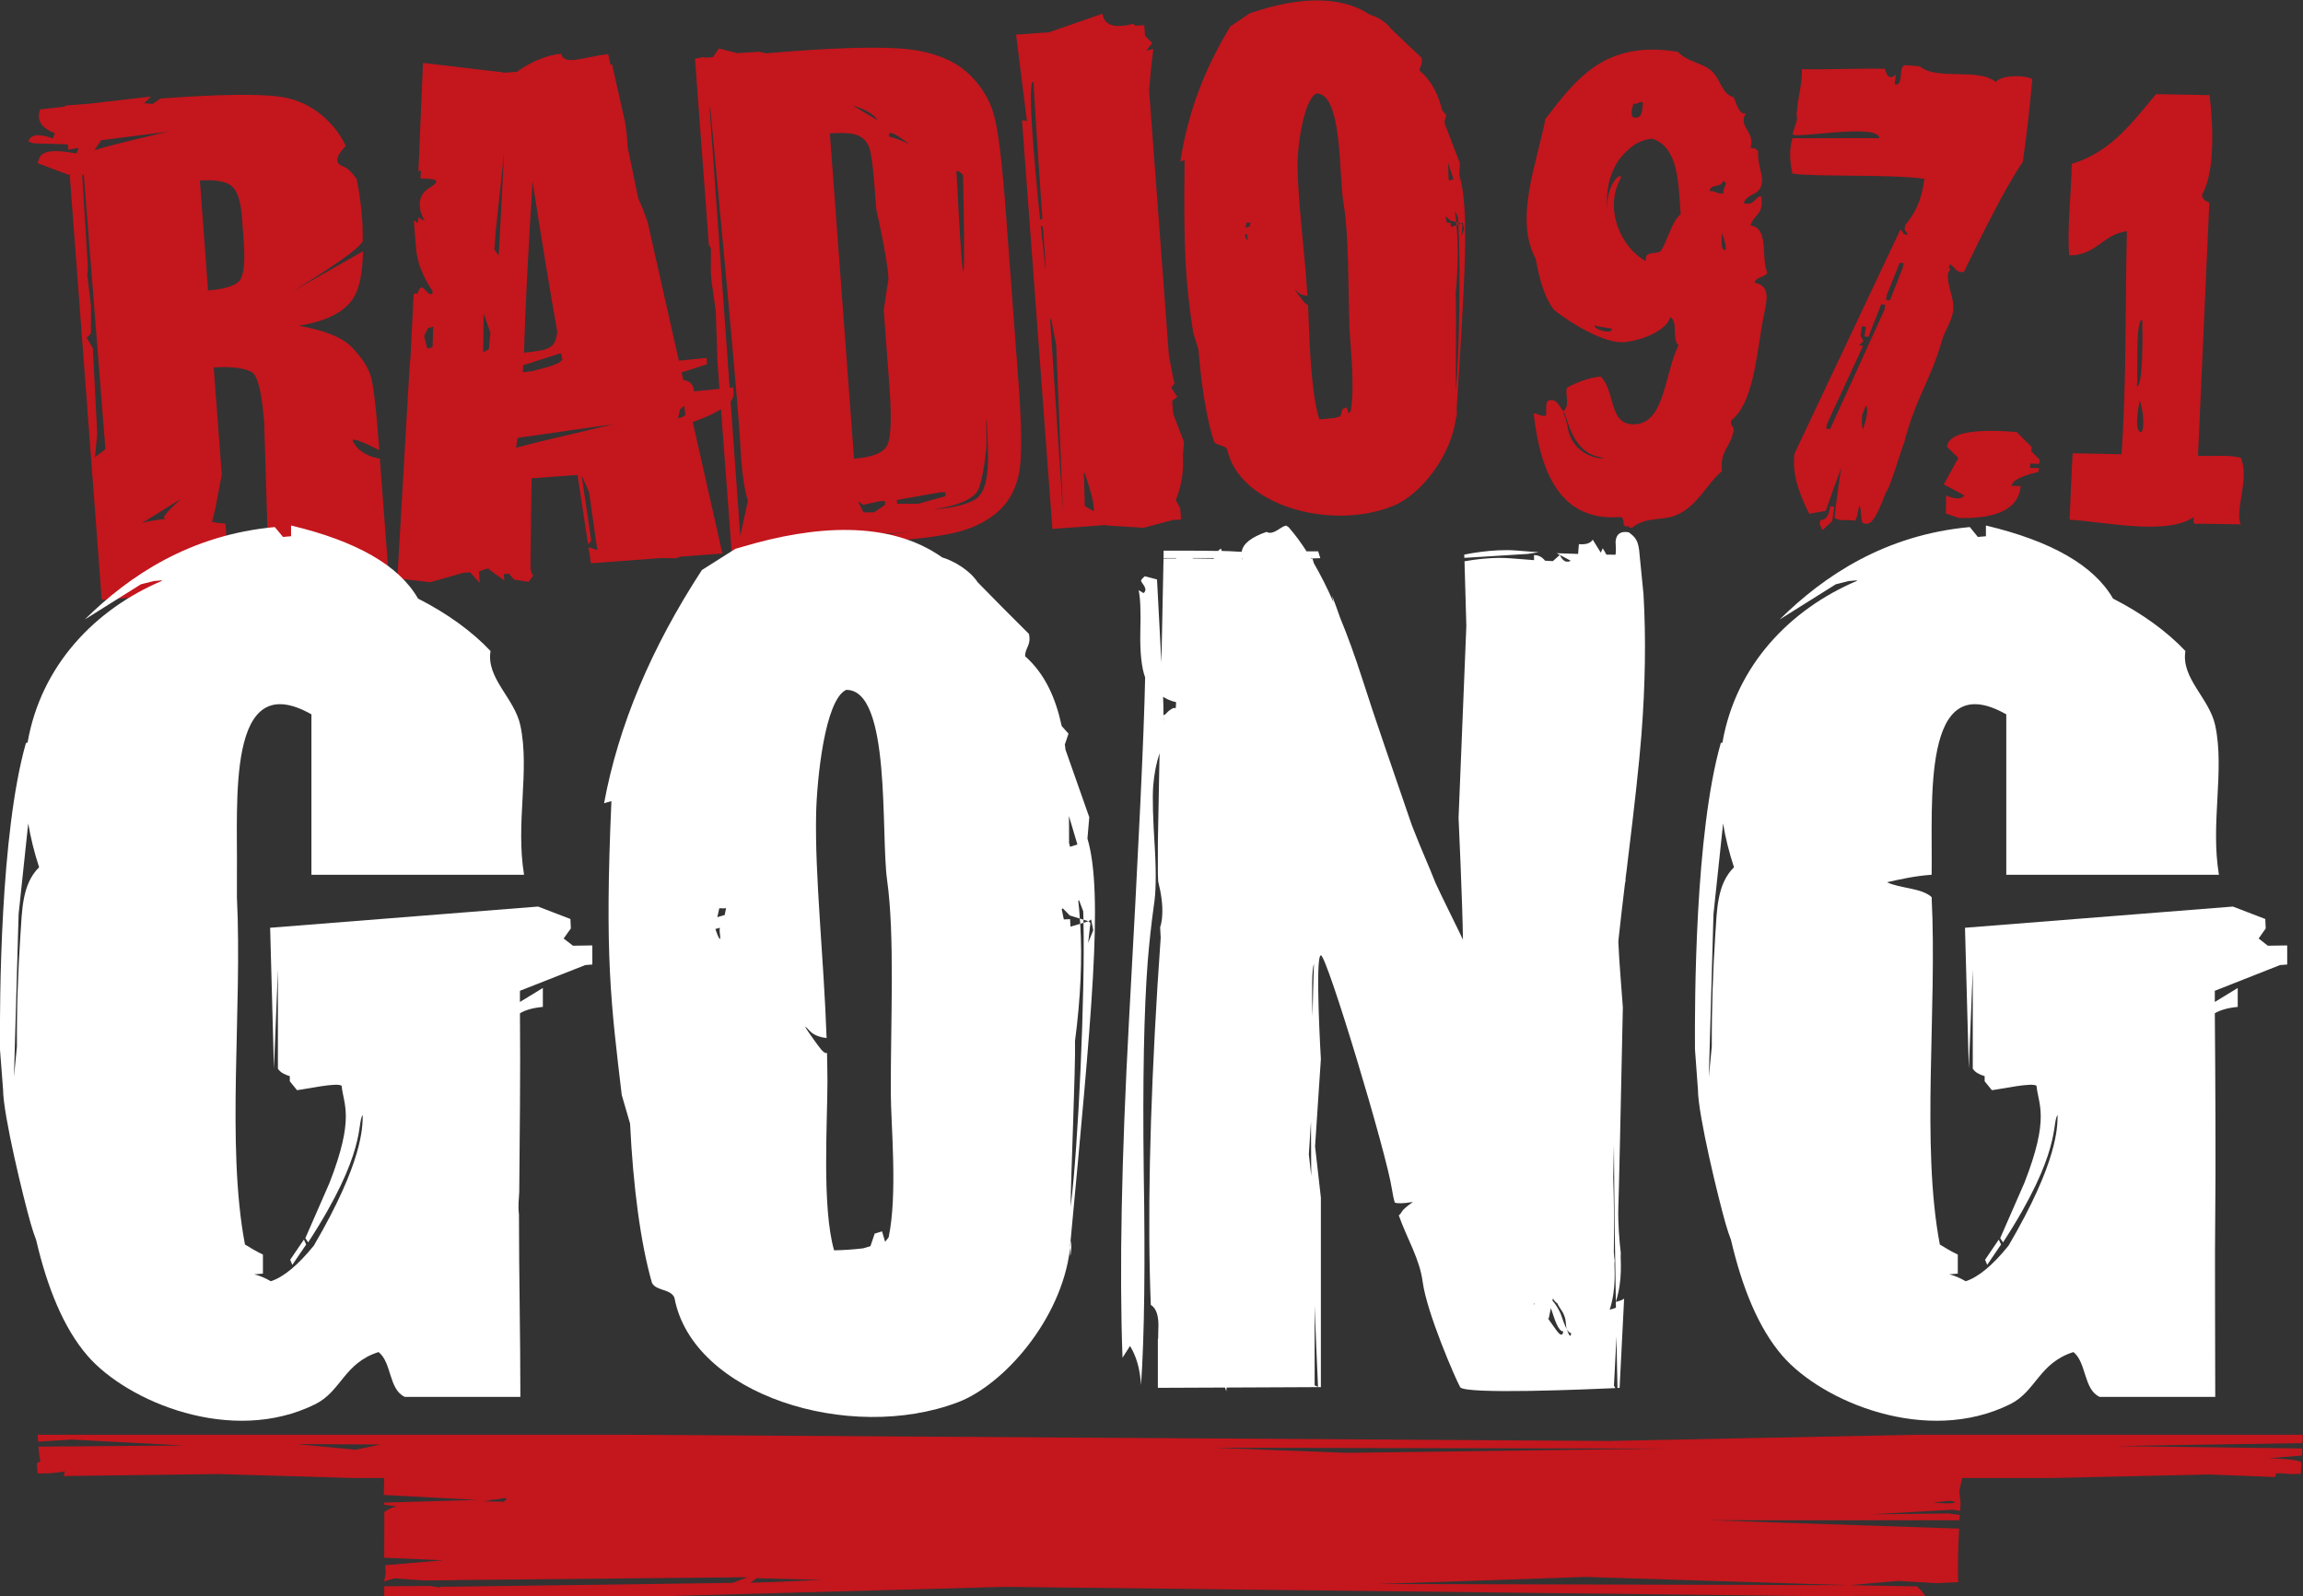 <svg width="800" height="554.58" version="1.1" viewBox="0 0 800 554.58" xml:space="preserve" xmlns="http://www.w3.org/2000/svg"><rect x="0" y="0" width="800" height="554.58" fill="#333333" stroke="none"/><g transform="matrix(1.333 0 0 -1.333 44.362 874.28)"><g transform="matrix(36.843 0 0 36.843 -3361.1 -7641.5)"><g transform="translate(97.307 222.17)"><path d="m0 0c0.014-0.259 0.011-0.446-0.094-0.5-0.124-0.063-0.288-0.063-0.288-0.063s0.284 0.026 0.325 0.152 0.052 0.305 0.052 0.305-7e-3 0.326 5e-3 0.106m-0.171 1.802s0.035-1.542-0.046 0.011c-0.01 0.043 0.046-0.011 0.046-0.011m-0.124-2.246v-0.027l-0.191-0.054h-0.152v0.027l0.305 0.054zm-0.255 2.46s-0.07 0.041-0.144 0.056c-0.018 0.082 0.144-0.056 0.144-0.056m-0.15-0.966c-0.013-0.07-0.012-0.085-0.032-0.202l0.039-0.525c0.018-0.234 0.013-0.377-0.013-0.432s-0.105-0.088-0.236-0.097l-0.171 2.301c0.099 7e-3 0.168 2e-3 0.205-0.017 0.038-0.018 0.063-0.049 0.077-0.093 0.013-0.043 0.026-0.145 0.037-0.303l9e-3 -0.121c0.015-0.066 0.097-0.445 0.085-0.511m-0.078 1.14-0.173 0.102c0.156-0.046 0.173-0.102 0.173-0.102m-0.136-2.697 0.038-0.026 0.115 0.026 0.038 1e-3v-0.027l-0.077-0.053h-0.076zm-0.831 0.369c0.016-0.282 0.053-0.365 0.053-0.365l-0.055-0.249-0.068 0.951c0.015 0.018 0.022 0.036 0.021 0.054l-3e-3 0.045-0.025-2e-3 -0.142 1.983c1e-3 -1e-3 3e-3 -2e-3 5e-3 -3e-3 0.053-0.559 0.211-2.229 0.214-2.414m-0.39 0.239c-0.016-0.01-0.033-0.018-0.052-0.022l0.015 0.065c0.01 8e-3 0.019 0.016 0.029 0.024zm-0.508-0.063-0.528-0.125-0.162-0.042 0.011 0.07zm-0.362 0.456c-0.02-0.028-0.077-0.047-0.219-0.082l-0.061-6e-3 3e-3 0.049 0.252 0.081 0.017 1e-3c3e-3 -0.014 5e-3 -0.029 8e-3 -0.043m-0.036 0.198c-0.014-0.12-0.055-0.13-0.236-0.148l1e-3 8e-3c8e-3 0.301 0.029 0.702 0.06 1.204 0.062-0.399 0.12-0.754 0.175-1.064m-0.376 1.265-0.038-0.726-0.031 0.043 0.01 0.134zm-0.097-1.272-0.011-0.116-0.04-0.023 3e-3 0.275zm-0.405 0.043-4e-3 -0.145-0.037-0.011-0.023 0.09 0.027 0.055zm4.144-1.038c0.021 0.109 0.02 0.32-3e-3 0.634l-0.091 1.224c-0.025 0.332-0.051 0.553-0.08 0.664-0.028 0.112-0.086 0.211-0.174 0.297s-0.21 0.144-0.368 0.172c-0.158 0.029-0.456 0.028-0.896-5e-3l-0.176-0.014-0.053 0.011-0.152-0.01-0.13 0.033-0.041-0.061-0.058-4e-3 -8e-3 4e-3 -0.038-7e-3v-1e-3l-0.024-2e-3 0.098-1.318 0.015-0.025-1e-3 -0.171 6e-3 -0.067 0.029-0.206 0.012-0.356 0.014-0.194-0.18-0.018c-3e-3 0.049-0.029 0.075-0.076 0.08l-0.012 0.054 0.18 0.058-3e-3 0.045-0.196-0.02-0.221 0.981c-0.019 0.055-0.043 0.118-0.066 0.166l-0.076 0.368c-2e-3 0.054-7e-3 0.113-0.018 0.174l-0.091 0.406-0.012-1e-3 -0.016 0.075c-0.17-0.018-0.312-0.086-0.333 3e-3 -0.101-0.01-0.206-0.053-0.313-0.128l-0.098-7e-3 2e-3 3e-3 -0.568 0.067-0.032-0.766c7e-3 2e-3 0.012 1e-3 0.018 3e-3l-4e-3 -0.054c0.083-3e-3 0.167-5e-3 0.064-0.067-0.132-0.079-0.034-0.234-0.034-0.234l-0.045 0.024-3e-3 -0.04-0.029 0.021 0.018-0.221c2e-3 -0.011 4e-3 -0.021 6e-3 -0.032 0.025-0.137 0.11-0.248 0.11-0.248s2e-3 -0.058-0.058 0.012c-0.035 0.04-0.047-0.028-0.047-0.028s-0.015-3e-3 -0.03-4e-3l-0.023-0.465c-1e-3 -8e-3 -3e-3 -0.015-4e-3 -0.023l-0.088-1.52 0.017 1e-3 -1e-3 -8e-3 0.216-0.025 0.237 0.067 0.046 3e-3 0.068-0.076c-2e-3 0.028-4e-3 0.055-6e-3 0.081h1e-3c0.02 0.01 0.043 0.018 0.068 0.023v-6e-3l0.11-0.08-3e-3 0.045 0.035 4e-3 0.037-0.042 0.103-0.017 0.036 0.05c-8e-3 -0.01-0.016 0.011-0.024 0.05h1e-3l8e-3 0.633 0.325 0.024 0.075-0.492 0.022 0.027-0.068 0.463 0.053-0.121 0.058-0.409-0.062 0.021 0.017-0.114 0.497 0.037 0.106-2e-3 0.029 0.012 0.298 0.022-0.21 0.93c0.086 0.031 0.153 0.061 0.2 0.091l0.076-1.016c0.016 0.013 0.098 0.043 0.242 0.061l1.044 0.09s-0.764-0.083-0.853-0.119l0.714 0.053c0.217 0.017 0.379 0.04 0.486 0.072 0.106 0.032 0.193 0.081 0.263 0.146 0.068 0.065 0.114 0.152 0.136 0.259m0.528-0.268-0.063 0.037-6e-3 0.237 5e-3 -3e-3c0.017-0.049 0.074-0.216 0.064-0.271m-0.265 1.175 0.048-1.184-0.091 1.362 6e-3 0.012zm-0.159 1.862c-7e-3 0.029 0.033-0.552 0.061-0.969l-0.016-5e-3c-0.043 0.42-0.095 1.008-0.045 0.974m0.05-1.018 0.015-7e-3c8e-3 -0.12 0.015-0.222 0.02-0.286l-3e-3 -5e-3c-7e-3 0.065-0.019 0.172-0.032 0.298m0.922-1.144 0.024 0.029-8e-3 0.029-0.032 0.169-0.14 1.876c8e-3 0.099 0.017 0.197 0.03 0.293l-0.05-0.013 0.042 0.054-0.051 0.052-5e-3 0.075-0.064-4e-3 -0.014 0.014c-0.132-0.035-0.205-0.012-0.218 0.071l-0.377-0.131-0.234-0.017 0.077-0.611s-0.014 1e-3 -0.035 6e-3l0.215-2.892 0.383 0.028v-4e-3l0.261-0.016 0.199 0.053c-1e-3 0-1e-3 0-1e-3 1e-3l0.068 5e-3 -6e-3 0.08-0.031 0.057c0.027 0.071 0.058 0.167 0.05 0.314l8e-3 0.096-0.077 0.201-7e-3 0.091 0.027 0.021 9e-3 8e-3z" fill="#c4161d"/></g><g transform="translate(100.64 223.62)"><path d="m0 0v0.013l-0.015 4e-3c0-7e-3 1e-3 -0.014 1e-3 -0.022zm0.028 0-7e-3 7e-3 -0.021-7e-3c0.015-0.283 7e-3 -0.915-0.017-1.17-4e-3 0.104 3e-3 0.576-3e-3 0.683 0.018 0.178 0.02 0.339 6e-3 0.482l-0.039-0.012-3e-3 0.03c-8e-3 0-0.017-1e-3 -0.025-1e-3l-0.01 0.041c1e-3 2e-3 3e-3 3e-3 4e-3 4e-3l0.029-0.028 0.043-0.012c-3e-3 0.024-6e-3 0.049-9e-3 0.072l2e-3 4e-3 0.02-0.045c0-0.012 1e-3 -0.024 2e-3 -0.035l0.021-6e-3 9e-3 8e-3 0.011-0.044-0.019-0.053zm-0.063 0.321-0.029-0.01-6e-3 0.015c0 0.038-2e-3 0.075-3e-3 0.111zm-0.727-1.639-0.014-0.019-0.014 0.043-0.029-0.01-0.016-0.052-0.03-0.01c-0.043-6e-3 -0.083-0.01-0.119-0.012-0.056 0.174-0.069 0.528-0.075 0.695-1e-3 0.039-3e-3 0.079-5e-3 0.118-5e-3 -4e-3 -0.017 1e-3 -0.039 0.03 0 0-0.09 0.116-0.036 0.059 0.022-0.023 0.06-0.027 0.071-0.028-0.021 0.333-0.068 0.663-0.07 0.924-2e-3 0.14 0.046 0.463 0.132 0.507 0.187 9e-3 0.16-0.586 0.193-0.776 0.039-0.228 0.032-0.574 0.042-0.874 5e-3 -0.133 0.041-0.415 9e-3 -0.595m-0.737 1.332c0.01-1e-3 0.02 0 0.028 1e-3l-6e-3 -0.028-0.029-0.01zm5e-3 -0.098c9e-3 -0.053-6e-3 -0.02-0.018 0.012l0.017 6e-3c0-6e-3 0-0.012 1e-3 -0.018m-0.235-1.451c0.019-0.033 0.08-0.022 0.094-0.058 0.087-0.397 0.738-0.577 1.179-0.395 0.185 0.077 0.414 0.353 0.441 0.643 0.01 0.118 2e-3 -0.118 1e-3 0.019 0.058 0.927 0.094 1.447 0.02 1.673l4e-3 0.088-0.106 0.276c-1e-3 6e-3 -2e-3 0.013-3e-3 0.019l0.013 0.045-0.028 0.031c-0.029 0.115-0.076 0.213-0.16 0.282-1e-3 0.036 0.025 0.046 0.013 0.092-0.082 0.077-0.136 0.129-0.218 0.207-0.032 0.047-0.098 0.084-0.148 0.098-0.225 0.149-0.533 0.114-0.821 0.019l-0.03-0.01-0.135-0.092c-0.199-0.326-0.304-0.635-0.354-0.955l0.03 9e-3c-8e-3 -0.642 5e-3 -0.849 0.061-1.221l0.037-0.118c0.02-0.254 0.058-0.491 0.11-0.652" fill="#c4161d"/></g><g transform="translate(92.049 223.49)"><path d="m0 0c0.011-0.155-3e-3 -0.247-0.041-0.278-0.039-0.031-0.11-0.05-0.212-0.058l-0.058 0.778c0.105 7e-3 0.179-5e-3 0.221-0.036 0.042-0.032 0.067-0.103 0.076-0.214zm-0.537 0.787s-0.381-0.086-0.52-0.131l0.048 0.071zm-0.184-2.769 0.279 0.173s-0.151-0.131-0.118-0.139c0.033-7e-3 -0.065-5e-3 -0.161-0.034m-0.258 0.523-0.074-0.057 0.016 0.166-0.031 0.605-0.044 0.074 0.03 0.03 1e-3 0.193-0.026 0.22 4e-3 0.06-0.04 0.643 0.01 0.015 1e-3 -8e-3zm1.566-0.948 0.439 0.033-0.064 0.848c-0.067 0.011-0.148 0.041-0.19 0.121-0.02 0.038 0.092-0.013 0.186-0.061l-1e-3 0.014c-0.021 0.282-0.041 0.454-0.061 0.516-0.02 0.061-0.064 0.127-0.131 0.197-0.068 0.071-0.193 0.121-0.376 0.153 0.197 0.033 0.326 0.099 0.387 0.198 0.042 0.068 0.064 0.179 0.067 0.329l-0.503-0.286s0.469 0.28 0.501 0.358c-1e-3 0.054 1e-3 0.091-4e-3 0.155-8e-3 0.106-0.021 0.2-0.039 0.284-0.029 0.042-0.061 0.077-0.097 0.09-0.074 0.028-0.031 0.093 0.02 0.144-0.022 0.047-0.048 0.088-0.076 0.123-0.106 0.129-0.236 0.204-0.391 0.226-0.15 0.021-0.432 0.017-0.843-0.013l-0.056-0.038-0.061 4e-3 0.05 0.048-0.44-0.051-0.169-0.013 1e-3 -7e-3 -0.176-0.02c-0.028-0.075 6e-3 -0.131 0.103-0.168l-0.014-0.038c-0.097 0.037-0.155 0.03-0.174-0.02l0.036-0.014 0.244-7e-3 3e-3 -0.037 5e-3 -1e-3 0.062 0.012 6e-3 -2e-3 -0.014-0.037c-0.156 0.03-0.242 0.02-0.262-0.03l-0.014-0.038 0.219-0.083 8e-3 9e-3 0.227-3.016 0.665 0.049 0.243 0.033-0.033 0.458c-0.05 1e-3 -0.095 0.012-0.095 0.012l0.023 0.092 0.046 0.242-0.057 0.758c0.125 0.01 0.254-6e-3 0.286-0.048 0.033-0.043 0.057-0.158 0.071-0.345l0.035-1.132 0.028 4e-3z" fill="#c4161d"/></g><g transform="translate(104.15 214.58)"><path d="m0 0c0-0.014-0.151-3e-3 -0.151-3e-3l0.094 0.012s0.057 4e-3 0.057-9e-3m-2.059 0.38-2.244-0.03-0.938 0.036zm-2.02-0.958 1.467 0.05 1.86-0.058zm-3.934 0.029-0.32-0.014-0.185-6e-3 0.044 0.032zm-2.243 0.553c-0.043 1e-3 -0.106 3e-3 -0.151 3e-3 9e-3 3e-3 0.045 4e-3 0.052 0.01 0.013 0 0.023 3e-3 0.037 3e-3 0-1e-3 0.062 0.011 0.064 0.01 0.035-7e-3 -0.023-0.021-2e-3 -0.026m-0.878 0.405-0.177-0.037-0.417 0.04zm13.596 0.069h-2.73l-2.177-0.044-6.958 0.044h-4.156c0-0.025 2e-3 -0.029 3e-3 -0.049l0.236 0.015 0.797-0.042-1.031-8e-3c5e-3 -0.071 0.014-0.104 0.014-0.104l-0.025-0.013c1e-3 -0.034 4e-3 -0.053 6e-3 -0.073 0.113-2e-3 0.193 0.015 0.193 0.015l-0.01-0.033 1.096 0.014 0.958-0.028h0.214l-3e-3 -0.12 0.662-0.035-0.659-0.019v-0.015c0.039-5e-3 0.099-0.014 0.095-0.014-0.039 0-0.072-0.024-0.094-0.037l-1e-3 -0.324 0.418-0.018s-0.376-0.032-0.411-0.035l4e-3 -0.055s-3e-3 -0.012-0.011-0.054v-5e-3l0.071 0.021 0.213-0.015 0.218 2e-3 0.013 1e-3 2.054 0.02-0.104-0.04-2.065-0.028-0.013-4e-3 -0.059 0.01-0.328-2e-3v-0.076c0.56 1e-3 1.18 2e-3 1.839 2e-3l2.551 0.07 5.667-0.065c0.286 0 0.566 1e-3 0.844 1e-3 -0.027 0.036-0.051 0.06-0.059 0.067l-0.477 9e-3 0.344 0.03 0.271-0.016 0.153 7e-3c-4e-3 0.108-1e-3 0.236 6e-3 0.379l-1.762 0.059h1.763c1e-3 0.019 4e-3 0.02 5e-3 0.037l-0.079 0.011-0.544-6e-3 0.573 0.033 0.051-9e-3c2e-3 0.021 2e-3 0.035 4e-3 0.053l-9e-3 0.088s0.015 0.075 0.02 0.09v5e-3l1e-3 -3e-3h0.629l1.117 0.025 0.464-0.018c4e-3 5e-3 8e-3 0.019 0.011 0.026h0.051c1e-3 -3e-3 0.066-7e-3 0.122-3e-3 2e-3 0.028 4e-3 0.054 5e-3 0.08 0 1e-3 -1e-3 0-2e-3 1e-3 -0.024 0.025-0.231 0.029-0.231 0.029l0.236 0.019c1e-3 0.021 1e-3 0.03 2e-3 0.05l-1.32 0.017 1.322 0.021c1e-3 0.02 1e-3 0.04 2e-3 0.059" fill="#c4161d"/></g><g transform="translate(103.2 221.53)"><path d="m0 0-5e-3 -0.033 0.021-0.038 0.068 0.063 0.014 0.102-0.028 3e-3c-9e-3 -0.068-0.033-0.1-0.07-0.097m0.589 1.817-7e-3 -0.034-0.09-0.23-0.028 4e-3 5e-3 0.033 0.092 0.229zm-0.131-0.294-4e-3 -0.034-0.385-0.846-0.028 3e-3 6e-3 0.034 0.255 0.552-0.028 5e-3 0.031 0.028-0.021 0.038 0.01 0.067 0.028-3e-3 -0.01-0.068 0.028-3e-3 0.09 0.23zm-0.162-0.777c9e-3 0.02 0.017 0.041 0.025 0.062 2e-3 -1e-3 4e-3 -1e-3 5e-3 -1e-3 0.016-0.051-0.012-0.123-0.024-0.166-0.011 0.024-0.01 0.063-6e-3 0.105m1.203 2.373c-0.052 0.032-0.225 0.029-0.258-0.021-0.125 0.105-0.414 8e-3 -0.539 0.112-0.03 2e-3 -0.06 5e-3 -0.089 7e-3 -0.068 0.01-0.023-0.106-0.067-0.136h-0.018c-6e-3 0.014 7e-3 0.051 5e-3 0.07-0.042-0.042-0.065-6e-3 -0.076 0.041-0.081 6e-3 -0.506-8e-3 -0.587-2e-3 1e-3 -0.114-0.031-0.209-0.035-0.296-9e-3 -0.019 6e-3 -0.047-2e-3 -0.069-3e-3 -0.016-0.028-0.081-0.029-0.095-1e-3 -0.038 0.614 0.083 0.613-0.03-5e-3 5e-3 -0.608-2e-3 -0.613 2e-3 -0.03-0.079-0.016-0.193-1e-3 -0.252 0.197-0.024 0.678-2e-3 0.933-0.036l-5e-3 -0.032c-0.017-0.116-0.06-0.213-0.129-0.293l-7e-3 -0.033 0.025-0.038-0.028 4e-3 -0.025 0.035-0.75-1.588c-0.017-0.116 0.018-0.257 0.104-0.425l0.117 0.021c0.036 0.105 0.073 0.206 0.11 0.305-0.018-0.112-0.034-0.23-0.048-0.353 0.03-0.03 0.099-0.011 0.143-0.022 0.022 0.016 0.019 0.08 0.036 0.105 0.012-0.034 6e-3 -0.09 0.019-0.121 0.055-0.02 0.086 4e-3 0.167 0.22 0.024 0.013 0.113 0.32 0.128 0.349 0.085 0.329 0.181 0.422 0.268 0.725 0.019 0.067 0.067 0.131 0.077 0.199 0.014 0.107-0.043 0.168-0.035 0.274l0.018 0.033-0.012 1e-3c1e-3 7e-3 2e-3 0.015 5e-3 0.023 1e-3 2e-3 2e-3 5e-3 4e-3 6e-3 0.032-0.018 0.043-0.063 0.097-0.054 0.121 0.246 0.276 0.57 0.417 0.779 0.027 0.187 0.049 0.383 0.067 0.585" fill="#c4161d"/></g><g transform="translate(105.47 222.15)"><path d="m0 0c0.031 0.041 5e-3 0.195-0.012 0.225-6e-3 -0.041-0.044-0.217 0.012-0.225m-0.032 0.325c0.049-3e-3 0.04 0.419 0.039 0.472-0.053 7e-3 -0.027-0.435-0.039-0.472m0.515 2.061c0.024-0.202 0.041-0.54-0.053-0.704-1e-3 -0.036 0.028-0.045 0.051-0.057-0.027-0.597-0.053-1.193-0.08-1.79 0.098-8e-3 0.223 0.01 0.303-0.016 0.064-0.145-0.046-0.374 0-0.47-0.1 2e-3 -0.202 3e-3 -0.303 5e-3 -0.036-0.011-0.034 0.016-0.03 0.046-0.195-0.131-0.625-0.033-0.878-0.018 6e-3 0.157 0.013 0.313 0.021 0.47 0.115-2e-3 0.231-4e-3 0.346-7e-3 0.036 0.507 0.026 1.059 0.038 1.578-0.169-0.02-0.218-0.173-0.408-0.171-0.016 0.195 0.015 0.435 0.018 0.648 0.275 0.081 0.429 0.293 0.596 0.493 0.126-2e-3 0.253-5e-3 0.379-7e-3" fill="#c4161d"/></g><g transform="translate(101.41 222.2)"><path d="m0 0c0.029-0.217 0.238-0.244 0.26-0.23-0.011 0-0.022 4e-3 -0.033 6e-3 -0.206 0.036-0.231 0.316-0.254 0.318-3e-3 -9e-3 9e-3 -0.016 0.027-0.094m0.316 0.684c-0.019 3e-3 -0.102 0.014-0.124 0.023-5e-3 -0.03 0.128-0.069 0.124-0.023m0.804 0.556c5e-3 0.04-0.018 0.093-0.025 0.12-2e-3 -0.037-0.015-0.126 0.025-0.12m-0.113 0.417c0.044 4e-3 0.053-0.025 0.099-0.016-0.013 0.037 0.045 0.081-7e-3 0.085-0.01-0.048-0.087-0.015-0.092-0.069m-0.348-0.426c0.055 0.079 0.073 0.201 0.143 0.263-0.016 0.23-0.018 0.473-0.199 0.533-0.09-5e-3 -0.15-0.051-0.208-0.113-0.058-0.061-0.128-0.189-0.113-0.386-7e-3 0.17 0.091 0.263 0.099 0.227-0.132-0.235 0.013-0.511 0.175-0.593-0.01 0.076 0.069 0.045 0.103 0.069m-0.191 1.045c-8e-3 -0.028-0.024-0.073-3e-3 -0.097 0.066-0.016 0.066 0.048 0.07 0.106-0.033 0.01-0.033-0.019-0.067-9e-3m-0.032-3c1e-3 4e-3 1e-3 7e-3 1e-3 0.012-0.064-0.022-0.02 0.065-0.064 0.063-0.433-0.034-0.565 0.335-0.611 0.732 0.035 2e-3 0.045-0.023 0.087-0.015 7e-3 0.039-0.01 0.106 0.027 0.109 0.065 0.019 0.091-0.113 0.107-0.065 0.035 0.038-4e-3 0.131 0.018 0.157 0.071 0.034 0.143 0.067 0.235 0.076 0.107-0.105 0.054-0.336 0.23-0.338 0.225-3e-3 0.218 0.35 0.321 0.56-0.049 0.036-2e-3 0.17-0.058 0.198-0.034-0.108-0.235-0.173-0.337-0.177-0.172-7e-3 -0.473 0.211-0.49 0.234-0.063 0.083-0.099 0.212-0.126 0.357-0.154 0.285 0.014 0.691 0.069 0.988 0.213 0.277 0.42 0.562 0.937 0.475 0.072-0.076 0.18-0.075 0.248-0.144 0.054-0.056 0.066-0.157 0.148-0.178 0.019-0.047 0.039-0.126 0.084-0.112-0.056-0.104 0.069-0.124 0.034-0.246 0.027 1e-3 0.046-8e-3 0.054-0.026-8e-3 -0.09 0.041-0.167 0.024-0.233-0.021-0.082-0.093-0.056-0.127-0.129 0.074-0.033 0.096 0.063 0.124 0.044 0.024-0.128-0.056-0.129-0.075-0.205 0.134-0.015 0.072-0.231 0.119-0.334-0.02-0.035-0.078-0.025-0.091-0.07 0.131-0.026 0.08-0.145 0.054-0.295-0.043-0.259-0.07-0.562-0.219-0.68-0.013-0.044 0.035-0.038 0.012-0.093-0.02-0.095-0.093-0.126-0.077-0.265-0.114-0.097-0.178-0.257-0.334-0.316-0.09-0.034-0.212-8e-3 -0.302-0.085-7e-3 0-0.014 0-0.022 1e-3" fill="#c4161d"/></g><g transform="translate(104.45 222.16)"><path d="m0 0c-0.229 5e-3 -0.346-0.032-0.354-0.113l0.08-0.078-0.103-0.187 0.145-0.078c-0.018-0.028-0.061-0.029-0.128-1e-3l-3e-3 -0.127 0.094-0.032c0.276-6e-3 0.422 0.069 0.436 0.226l-0.064 1e-3c3e-3 0.038 0.067 0.071 0.189 0.099l5e-3 0.027-0.065 2e-3 3e-3 0.03 0.063-2e-3 3e-3 0.03-0.059 0.059 3e-3 0.03-0.106 0.106c-0.048 4e-3 -0.095 7e-3 -0.139 8e-3" fill="#c4161d"/></g></g><g transform="matrix(36.843 0 0 36.843 -3361.1 -7641.5)" fill="#fff"><g transform="translate(104.38 216.26)"><path d="m0 0 0.098 0.144-0.016 0.035-0.097-0.143zm-1.936 2.482 0.068 0.641c0.016-0.1 0.042-0.203 0.077-0.31-0.121-0.119-0.12-0.303-0.132-0.475-0.016-0.246-0.026-0.516-0.025-0.794l-0.021-0.215zm3.921-0.224-0.065 0.051 0.05 0.071-3e-3 0.067-0.229 0.088-1.895-0.15 0.027-0.997 0.028 0.702v-0.702c0.018-0.028 0.049-0.042 0.084-0.053v-0.036l0.051-0.063c0.059 6e-3 0.292 0.058 0.316 0.03 0.012-0.131 0.096-0.222-0.086-0.686l-0.171-0.391 0.02-0.03c0.42 0.645 0.342 0.844 0.386 0.901-1e-3 -0.089 0-0.332-0.347-0.924-0.111-0.138-0.212-0.222-0.303-0.252-0.035 0.02-0.072 0.038-0.116 0.049l0.06 5e-3v0.135c-0.045 0.021-0.087 0.046-0.127 0.071-0.134 0.705-0.018 1.659-0.058 2.458-0.073 0.066-0.221 0.06-0.316 0.105 0.101 0.023 0.202 0.045 0.316 0.053 8e-3 0.513-0.076 1.477 0.528 1.135v-1.135h1.504c-0.061 0.367 0.042 0.736-0.026 1.056-0.041 0.194-0.243 0.333-0.211 0.527-0.129 0.137-0.306 0.266-0.512 0.371-0.134 0.233-0.433 0.406-0.899 0.517v-0.076l-0.057-5e-3 -0.057 0.07c-0.596-0.055-1.027-0.34-1.345-0.654l0.397 0.249 0.091 0.023 0.058 5e-3v-4e-3c-0.473-0.201-0.856-0.598-0.951-1.145l-0.011-1e-3c-0.183-0.642-0.185-1.825-0.183-2.167l0.021-0.286c1e-3 -0.182 0.146-0.775 0.195-0.946 0.013-0.046 0.026-0.084 0.039-0.118 0.078-0.335 0.194-0.624 0.364-0.82 0.281-0.324 1.019-0.635 1.61-0.342 0.184 0.091 0.204 0.292 0.448 0.369 0.093-0.074 0.071-0.264 0.185-0.317h0.818c0 0.431-4e-3 1.002 0 1.293s1e-3 0.989-3e-3 1.421c0.037 0.022 0.089 0.038 0.162 0.045v0.134l-0.162-0.099v0.079l0.461 0.182 0.051 4e-3v0.135z" fill="#fff"/></g><g transform="translate(92.392 216.26)"><path d="m0 0 0.098 0.144-0.016 0.035-0.097-0.143zm-1.936 2.482 0.068 0.641c0.017-0.1 0.042-0.203 0.077-0.31-0.121-0.119-0.12-0.303-0.132-0.475-0.016-0.246-0.027-0.516-0.025-0.794l-0.021-0.215zm3.921-0.224-0.066 0.051 0.051 0.071-3e-3 0.067-0.229 0.088-1.895-0.15 0.027-0.997 0.028 0.702v-0.702c0.018-0.028 0.049-0.042 0.084-0.053v-0.036l0.051-0.063c0.058 6e-3 0.291 0.058 0.316 0.03 0.012-0.131 0.095-0.222-0.086-0.686l-0.171-0.391 0.02-0.03c0.42 0.645 0.342 0.844 0.386 0.901-1e-3 -0.089 0-0.332-0.346-0.924-0.112-0.138-0.213-0.222-0.304-0.252-0.035 0.02-0.072 0.038-0.117 0.049l0.061 5e-3v0.135c-0.045 0.021-0.087 0.046-0.127 0.071-0.134 0.705-0.018 1.659-0.057 2.458v0.158c7e-3 0.513-0.078 1.477 0.527 1.135v-1.135h1.504c-0.061 0.367 0.042 0.736-0.026 1.056-0.041 0.194-0.243 0.333-0.211 0.527-0.129 0.137-0.306 0.266-0.513 0.371-0.133 0.233-0.433 0.406-0.898 0.517v-0.076l-0.057-5e-3 -0.058 0.07c-0.596-0.055-1.026-0.34-1.344-0.654l0.397 0.249 0.091 0.023 0.057 5e-3v-4e-3c-0.473-0.201-0.855-0.598-0.95-1.145l-0.011-1e-3c-0.183-0.642-0.186-1.825-0.184-2.167l0.022-0.286c1e-3 -0.182 0.146-0.775 0.195-0.946 0.013-0.046 0.026-0.084 0.039-0.118 0.078-0.335 0.194-0.624 0.364-0.82 0.281-0.324 1.02-0.635 1.61-0.342 0.184 0.091 0.204 0.292 0.448 0.369 0.094-0.074 0.071-0.264 0.185-0.317h0.818c0 0.431-0.01 0.858-0.01 1.29-8e-3 0.069 0 0.107 2e-3 0.161 3e-3 0.382 9e-3 0.831 5e-3 1.263 0.037 0.022 0.088 0.038 0.162 0.045v0.134l-0.162-0.099c0 0.026-1e-3 0.052 0 0.079l0.462 0.182 0.05 4e-3v0.135z" fill="#fff"/></g><g transform="translate(97.988 218.68)"><path d="m0 0v0.022l-0.026 8e-3c1e-3 -0.012 2e-3 -0.025 3e-3 -0.037zm0.049-2e-3 -0.013 0.013-0.036-0.011c0.011-0.487-0.035-1.573-0.091-2.01 0 0.178 0.036 0.991 0.031 1.174 0.04 0.304 0.052 0.581 0.037 0.829l-0.069-0.02c-1e-3 0.017-2e-3 0.035-3e-3 0.053-0.014 0-0.029-1e-3 -0.044-2e-3l-0.015 0.072c3e-3 2e-3 5e-3 5e-3 7e-3 7e-3l0.05-0.051 0.071-0.022c-2e-3 0.042-6e-3 0.084-0.011 0.124l5e-3 7e-3 0.03-0.079c1e-3 -0.02 1e-3 -0.04 2e-3 -0.06l0.036-0.011 0.018 0.013 0.015-0.076-0.036-0.09zm-0.092 0.556-0.052-0.016-7e-3 0.027c0 0.064 0 0.128-1e-3 0.191zm-1.335-2.779-0.025-0.032-0.022 0.074-0.052-0.016-0.03-0.089-0.051-0.015c-0.076-9e-3 -0.144-0.013-0.206-0.014-0.087 0.302-0.047 0.906-0.047 1.194 0 0.068-2e-3 0.135-3e-3 0.203-0.01-7e-3 -0.029 4e-3 -0.065 0.054 0 0-0.15 0.204-0.059 0.103 0.037-0.042 0.102-0.05 0.121-0.052-0.02 0.574-0.084 1.143-0.074 1.592 6e-3 0.24 0.061 0.799 0.212 0.871 0.321 5e-3 0.244-1.018 0.29-1.346 0.055-0.394 0.025-0.989 0.026-1.504 1e-3 -0.229 0.049-0.716-0.015-1.023m-1.198 2.328c0.017-1e-3 0.033-1e-3 0.048 0l-0.01-0.048-0.052-0.015zm3e-3 -0.169c0.013-0.092-0.011-0.034-0.031 0.022l0.032 9e-3c-2e-3 -0.01-2e-3 -0.02-1e-3 -0.031m-0.479-2.482c0.03-0.058 0.135-0.041 0.159-0.106 0.128-0.685 1.238-1.03 2.005-0.738 0.322 0.122 0.731 0.583 0.792 1.081 0.025 0.202-2e-3 -0.204 2e-3 0.032 0.148 1.591 0.239 2.483 0.122 2.875l0.013 0.151-0.169 0.48c0 0.011-2e-3 0.023-4e-3 0.034l0.026 0.077-0.048 0.054c-0.043 0.2-0.119 0.37-0.259 0.494 0 0.062 0.045 0.077 0.027 0.158-0.137 0.136-0.228 0.228-0.363 0.366-0.054 0.083-0.166 0.15-0.25 0.175-0.379 0.268-0.911 0.225-1.411 0.076l-0.052-0.015-0.237-0.15c-0.359-0.551-0.59-1.1-0.692-1.65l0.052 0.015c-0.049-1.103-3e-3 -1.435 0.073-2.079l0.059-0.203c0.021-0.439 0.074-0.847 0.155-1.127" fill="#fff"/></g><g transform="translate(101.13 221.29)"><path d="m0 0 0.078 0.012c-0.052 3e-3 -0.104 8e-3 -0.157 0.012-0.173 0.014-0.37-0.029-0.37-0.029l1e-3 -0.023zm0.624-5.333c-0.011-5e-3 -0.024-9e-3 -0.044-0.014 0.05 0.156 0.031 0.293 0.034 0.34h2e-3c-3e-3 0.021-5e-3 0.043-7e-3 0.067 3e-3 0.168 2e-3 0.344-4e-3 0.526 1e-3 0.069 3e-3 0.147 5e-3 0.235 2e-3 -0.375 7e-3 -0.761 0.014-1.154m-2.844 5.304c0-1e-3 0-3e-3 -1e-3 -5e-3 -0.044 1e-3 -0.094 1e-3 -0.143 2e-3 -4e-3 1e-3 -6e-3 2e-3 -0.01 3e-3zm-0.355-1.123c1e-3 -5e-3 1e-3 -0.016 0-0.037v0.037m-1e-3 0.01c0 0.042-1e-3 0.086-3e-3 0.131 0.018-0.011 0.047-0.028 0.092-0.038 0-0.013-1e-3 -0.027-2e-3 -0.041-6e-3 0-0.012 0-0.02-1e-3 -0.054-0.032-0.034-0.033-0.067-0.051m1.064-1.76c-4e-3 -0.128-8e-3 -0.251-0.01-0.372-5e-3 0.167-6e-3 0.337 0.01 0.372m-0.51 2.873h2e-3l3e-3 -0.012h-1e-3c-1e-3 4e-3 -3e-3 9e-3 -4e-3 0.012m2.064-5.278c1e-3 2e-3 2e-3 3e-3 3e-3 5e-3 1e-3 -2e-3 3e-3 -6e-3 4e-3 -9e-3 -3e-3 1e-3 -5e-3 3e-3 -7e-3 4e-3m0.102-0.103c2e-3 1e-3 3e-3 1e-3 5e-3 2e-3l0.015 0.072c0.027-0.08 0.051-0.165 0.088-0.165-0.012-0.062-0.05 0.013-0.108 0.091m0.133-0.076c-0.015 0.026-0.029 0.066-0.044 0.111-0.016 0.034-0.035 0.067-0.058 0.092l4e-3 0.016c5e-3 -0.013 0.016-0.025 0.032-0.037 8e-3 -0.024 0.038-0.056 0.045-0.08 0.019-0.04 0.01-0.072 0.021-0.102 0.01-0.016 0.02-0.027 0.031-0.027-6e-3 -0.036-0.016-0.015-0.031 0.027m-1.81 1.47c0-0.123 1e-3 -0.25 2e-3 -0.385l-0.017 0.153zm0.026-1.302c7e-3 -0.178 0.014-0.368 0.024-0.576l-0.024 0.012zm2.189 0.049c-0.013-9e-3 -0.027-0.015-0.059-0.023 0.051 0.157 0.032 0.294 0.035 0.34h1e-3c-0.011 0.095-0.021 0.217-0.018 0.326 4e-3 0.094 0.018 0.749 0.032 1.418-0.011 0.156-0.026 0.319-0.032 0.467 0.013 0.122 0.029 0.261 0.048 0.417 1e-3 2e-3 2e-3 5e-3 3e-3 6e-3v0.021c6e-3 0.042 0.011 0.085 0.016 0.129 0.048 0.388 0.08 0.682 0.096 0.883 0.028 0.358 0.033 0.692 0.015 1.001-9e-3 0.09-0.018 0.181-0.027 0.272-7e-3 0.112-0.032 0.13-0.077 0.165-0.058 0.01-0.089-0.012-0.093-0.064-1e-3 -0.016-1e-3 0.017 0-0.012 2e-3 -0.03 2e-3 -0.053 1e-3 -0.068 0-5e-3 -2e-3 -9e-3 -2e-3 -0.015-0.019 1e-3 -0.041 1e-3 -0.064 1e-3l-0.026 0.045-0.014-0.031-0.057 0.092c-0.015-0.025-0.046-0.036-0.098-0.032l-5e-3 -0.063c0-3e-3 -1e-3 -4e-3 -1e-3 -6e-3 -0.048 1e-3 -0.099 3e-3 -0.151 5e-3l0.099-0.053c-6e-3 -4e-3 -0.012-6e-3 -0.018-7e-3 -5e-3 0-0.01 1e-3 -0.015 1e-3 -0.016 4e-3 -0.031 0.019-0.044 0.047l-0.049-0.044c-0.018 1e-3 -0.036 2e-3 -0.055 3e-3 -0.023 0.028-0.05 0.041-0.079 0.039 1e-3 -0.011 1e-3 -0.023 1e-3 -0.035-0.055 4e-3 -0.11 8e-3 -0.167 0.013-0.123 0.01-0.257-9e-3 -0.325-0.021l0.013-0.457-0.055-1.358s0.028-0.609 0.031-0.862c-0.02 0.044-0.17 0.345-0.194 0.401-0.056 0.142-0.09 0.21-0.167 0.407-0.151 0.443-0.249 0.718-0.354 1.046-0.05 0.155-0.101 0.296-0.154 0.424-0.019 0.054-0.038 0.108-0.057 0.156 3e-3 -0.014 7e-3 -0.031 0.01-0.046-0.045 0.102-0.091 0.193-0.138 0.274l-0.011 0.035-9e-3 -1e-3c-1e-3 2e-3 -2e-3 3e-3 -3e-3 4e-3h0.01l2e-3 -3e-3 0.056 2e-3c-0.01 0.03-0.015 0.048-0.015 0.048h-0.082c-0.04 0.062-0.08 0.117-0.122 0.165-3e-3 5e-3 -0.011 0.011-0.022 0.017-8e-3 1e-3 -0.028-9e-3 -0.061-0.031-0.034-0.021-0.059-0.025-0.078-0.013-0.11-0.038-0.168-0.085-0.176-0.141-0.015 1e-3 -0.031 1e-3 -0.046 2e-3 -0.025 2e-3 -0.058 3e-3 -0.095 4e-3 -2e-3 5e-3 -4e-3 0.011-5e-3 0.017-7e-3 -4e-3 -0.014-0.01-0.021-0.017-0.163 3e-3 -0.385 2e-3 -0.385 2e-3l-1e-3 -0.052h0.089v-3e-3c-0.035 0-0.066 0-0.089-1e-3l-0.015-0.737c-0.01 0.197-0.021 0.393-0.031 0.589l-0.087 0.023c-0.012-0.01-0.021-0.02-0.026-0.03 0-5e-3 5e-3 -0.015 0.016-0.029 0.01-0.014 0.015-0.027 0.015-0.037-1e-3 -0.01-6e-3 -0.018-0.014-0.023-0.019 0.012-0.03 0.019-0.034 0.019 0.012-0.049 0.016-0.146 0.012-0.291-3e-3 -0.146 8e-3 -0.254 0.034-0.325-8e-3 -0.407-0.047-1.215-0.114-2.424-0.053-0.976-0.069-1.772-0.046-2.389l0.053 0.083c0.045-0.072 0.071-0.164 0.078-0.276 0.024 0.347 0.03 0.853 0.019 1.517-8e-3 0.642 2e-3 1.134 0.028 1.476 0.011 0.138 0.026 0.271 0.044 0.402 0.014 0.084 0.017 0.216 7e-3 0.397-0.014 0.213-0.018 0.362-0.012 0.446 7e-3 0.086 0.022 0.163 0.045 0.232l-0.012-0.632v-0.219l2e-3 -0.055c0.022-0.088 0.033-0.168 0.029-0.236-1e-3 -0.01-2e-3 -0.02-2e-3 -0.029-3e-3 -0.021-6e-3 -0.042-0.013-0.06l4e-3 -0.075c-8e-3 -0.115-0.015-0.229-0.023-0.343-0.055-0.902-0.071-1.653-0.047-2.254 0.041-0.025 0.059-0.084 0.053-0.179-1e-3 -0.022-1e-3 -0.042-1e-3 -0.06l-2e-3 -4e-3v-0.344l0.475 2e-3c3e-3 -0.01 6e-3 -0.02 0.01-0.03-2e-3 6e-3 -1e-3 0.016 2e-3 0.03l0.666 3e-3v1.341l-0.041 0.362 0.041 0.618s-0.043 0.729 0 0.734c0.041 5e-3 0.466-1.404 0.503-1.657 5e-3 -0.032 0.011-0.063 0.02-0.093 0.02-6e-3 0.056-7e-3 0.128 5e-3 -0.1-0.071-0.068-0.069-0.1-0.095 0.059-0.166 0.148-0.308 0.169-0.47 0.029-0.219 0.232-0.686 0.265-0.745 0.029-0.054 0.922-0.015 1.098-7e-3l-0.01 0.017 0.018 0.348c2e-3 -0.121 4e-3 -0.242 7e-3 -0.364 0.01 0 0.015 1e-3 0.015 1e-3z" fill="#fff"/></g></g></g></svg>
